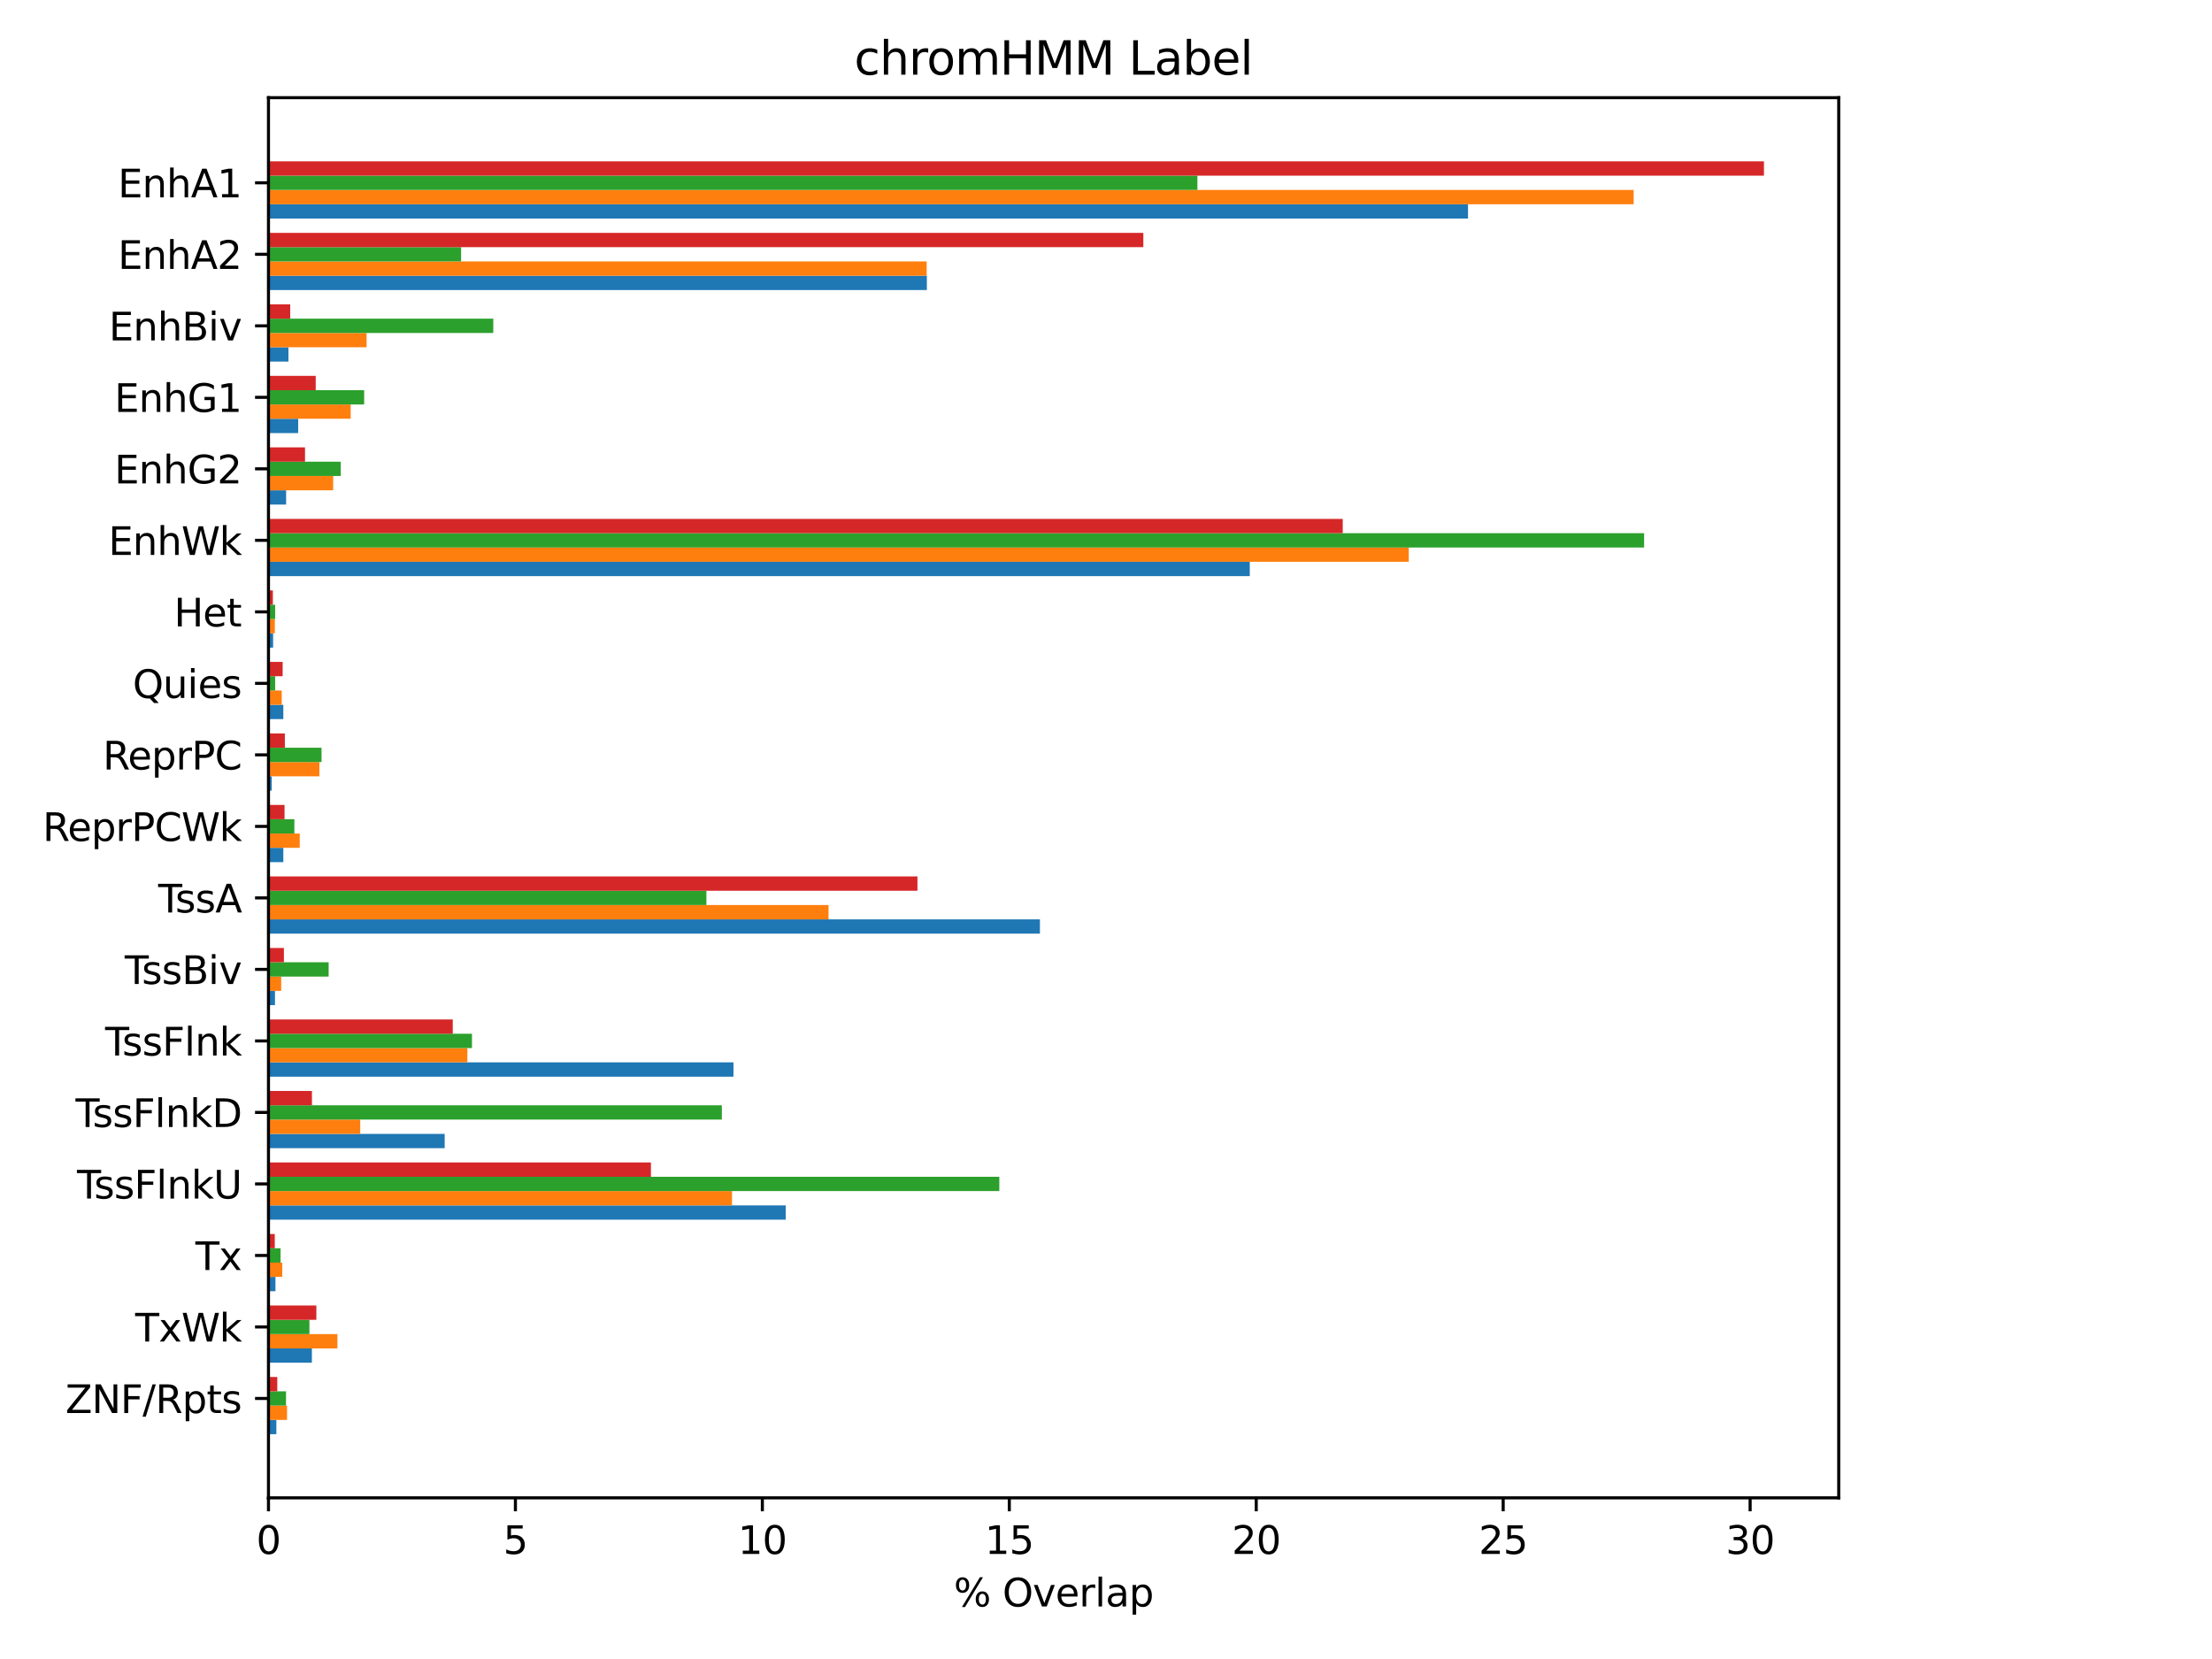 <?xml version="1.0" encoding="utf-8" standalone="no"?>
<!DOCTYPE svg PUBLIC "-//W3C//DTD SVG 1.1//EN"
  "http://www.w3.org/Graphics/SVG/1.1/DTD/svg11.dtd">
<svg height="432pt" version="1.1" viewBox="0 0 576 432" width="576pt" xmlns="http://www.w3.org/2000/svg" xmlns:xlink="http://www.w3.org/1999/xlink">
 <defs>
  <style type="text/css">*{stroke-linecap:butt;stroke-linejoin:round;}</style>
 </defs>
 <g id="figure_1">
  <g id="patch_1">
   <path d="M 0 432 
L 576 432 
L 576 0 
L 0 0 
z
" style="fill:#ffffff;"/>
  </g>
  <g id="axes_1">
   <g id="patch_2">
    <path d="M 69.91 390.04 
L 478.8 390.04 
L 478.8 25.44 
L 69.91 25.44 
z
" style="fill:#ffffff;"/>
   </g>
   <g id="patch_3">
    <path clip-path="url(#p068d2f458a)" d="M 69.91 373.467 
L 71.965 373.467 
L 71.965 369.743 
L 69.91 369.743 
z
" style="fill:#1f77b4;"/>
   </g>
   <g id="patch_4">
    <path clip-path="url(#p068d2f458a)" d="M 69.91 354.846 
L 81.215 354.846 
L 81.215 351.122 
L 69.91 351.122 
z
" style="fill:#1f77b4;"/>
   </g>
   <g id="patch_5">
    <path clip-path="url(#p068d2f458a)" d="M 69.91 336.225 
L 71.724 336.225 
L 71.724 332.501 
L 69.91 332.501 
z
" style="fill:#1f77b4;"/>
   </g>
   <g id="patch_6">
    <path clip-path="url(#p068d2f458a)" d="M 69.91 317.604 
L 204.597 317.604 
L 204.597 313.88 
L 69.91 313.88 
z
" style="fill:#1f77b4;"/>
   </g>
   <g id="patch_7">
    <path clip-path="url(#p068d2f458a)" d="M 69.91 298.983 
L 115.793 298.983 
L 115.793 295.259 
L 69.91 295.259 
z
" style="fill:#1f77b4;"/>
   </g>
   <g id="patch_8">
    <path clip-path="url(#p068d2f458a)" d="M 69.91 280.362 
L 190.996 280.362 
L 190.996 276.638 
L 69.91 276.638 
z
" style="fill:#1f77b4;"/>
   </g>
   <g id="patch_9">
    <path clip-path="url(#p068d2f458a)" d="M 69.91 261.741 
L 71.603 261.741 
L 71.603 258.017 
L 69.91 258.017 
z
" style="fill:#1f77b4;"/>
   </g>
   <g id="patch_10">
    <path clip-path="url(#p068d2f458a)" d="M 69.91 243.12 
L 270.792 243.12 
L 270.792 239.396 
L 69.91 239.396 
z
" style="fill:#1f77b4;"/>
   </g>
   <g id="patch_11">
    <path clip-path="url(#p068d2f458a)" d="M 69.91 224.499 
L 73.779 224.499 
L 73.779 220.775 
L 69.91 220.775 
z
" style="fill:#1f77b4;"/>
   </g>
   <g id="patch_12">
    <path clip-path="url(#p068d2f458a)" d="M 69.91 205.878 
L 70.756 205.878 
L 70.756 202.154 
L 69.91 202.154 
z
" style="fill:#1f77b4;"/>
   </g>
   <g id="patch_13">
    <path clip-path="url(#p068d2f458a)" d="M 69.91 187.257 
L 73.779 187.257 
L 73.779 183.533 
L 69.91 183.533 
z
" style="fill:#1f77b4;"/>
   </g>
   <g id="patch_14">
    <path clip-path="url(#p068d2f458a)" d="M 69.91 168.636 
L 71.119 168.636 
L 71.119 164.912 
L 69.91 164.912 
z
" style="fill:#1f77b4;"/>
   </g>
   <g id="patch_15">
    <path clip-path="url(#p068d2f458a)" d="M 69.91 150.015 
L 325.441 150.015 
L 325.441 146.291 
L 69.91 146.291 
z
" style="fill:#1f77b4;"/>
   </g>
   <g id="patch_16">
    <path clip-path="url(#p068d2f458a)" d="M 69.91 131.394 
L 74.504 131.394 
L 74.504 127.67 
L 69.91 127.67 
z
" style="fill:#1f77b4;"/>
   </g>
   <g id="patch_17">
    <path clip-path="url(#p068d2f458a)" d="M 69.91 112.773 
L 77.648 112.773 
L 77.648 109.048 
L 69.91 109.048 
z
" style="fill:#1f77b4;"/>
   </g>
   <g id="patch_18">
    <path clip-path="url(#p068d2f458a)" d="M 69.91 94.152 
L 75.109 94.152 
L 75.109 90.427 
L 69.91 90.427 
z
" style="fill:#1f77b4;"/>
   </g>
   <g id="patch_19">
    <path clip-path="url(#p068d2f458a)" d="M 69.91 75.531 
L 241.352 75.531 
L 241.352 71.806 
L 69.91 71.806 
z
" style="fill:#1f77b4;"/>
   </g>
   <g id="patch_20">
    <path clip-path="url(#p068d2f458a)" d="M 69.91 56.91 
L 382.266 56.91 
L 382.266 53.185 
L 69.91 53.185 
z
" style="fill:#1f77b4;"/>
   </g>
   <g id="patch_21">
    <path clip-path="url(#p068d2f458a)" d="M 69.91 369.743 
L 74.744 369.743 
L 74.744 366.019 
L 69.91 366.019 
z
" style="fill:#ff7f0e;"/>
   </g>
   <g id="patch_22">
    <path clip-path="url(#p068d2f458a)" d="M 69.91 351.122 
L 87.864 351.122 
L 87.864 347.398 
L 69.91 347.398 
z
" style="fill:#ff7f0e;"/>
   </g>
   <g id="patch_23">
    <path clip-path="url(#p068d2f458a)" d="M 69.91 332.501 
L 73.501 332.501 
L 73.501 328.777 
L 69.91 328.777 
z
" style="fill:#ff7f0e;"/>
   </g>
   <g id="patch_24">
    <path clip-path="url(#p068d2f458a)" d="M 69.91 313.88 
L 190.616 313.88 
L 190.616 310.156 
L 69.91 310.156 
z
" style="fill:#ff7f0e;"/>
   </g>
   <g id="patch_25">
    <path clip-path="url(#p068d2f458a)" d="M 69.91 295.259 
L 93.803 295.259 
L 93.803 291.535 
L 69.91 291.535 
z
" style="fill:#ff7f0e;"/>
   </g>
   <g id="patch_26">
    <path clip-path="url(#p068d2f458a)" d="M 69.91 276.638 
L 121.7 276.638 
L 121.7 272.914 
L 69.91 272.914 
z
" style="fill:#ff7f0e;"/>
   </g>
   <g id="patch_27">
    <path clip-path="url(#p068d2f458a)" d="M 69.91 258.017 
L 73.225 258.017 
L 73.225 254.293 
L 69.91 254.293 
z
" style="fill:#ff7f0e;"/>
   </g>
   <g id="patch_28">
    <path clip-path="url(#p068d2f458a)" d="M 69.91 239.396 
L 215.752 239.396 
L 215.752 235.672 
L 69.91 235.672 
z
" style="fill:#ff7f0e;"/>
   </g>
   <g id="patch_29">
    <path clip-path="url(#p068d2f458a)" d="M 69.91 220.775 
L 78.058 220.775 
L 78.058 217.051 
L 69.91 217.051 
z
" style="fill:#ff7f0e;"/>
   </g>
   <g id="patch_30">
    <path clip-path="url(#p068d2f458a)" d="M 69.91 202.154 
L 83.168 202.154 
L 83.168 198.429 
L 69.91 198.429 
z
" style="fill:#ff7f0e;"/>
   </g>
   <g id="patch_31">
    <path clip-path="url(#p068d2f458a)" d="M 69.91 183.533 
L 73.363 183.533 
L 73.363 179.808 
L 69.91 179.808 
z
" style="fill:#ff7f0e;"/>
   </g>
   <g id="patch_32">
    <path clip-path="url(#p068d2f458a)" d="M 69.91 164.912 
L 71.567 164.912 
L 71.567 161.187 
L 69.91 161.187 
z
" style="fill:#ff7f0e;"/>
   </g>
   <g id="patch_33">
    <path clip-path="url(#p068d2f458a)" d="M 69.91 146.291 
L 366.842 146.291 
L 366.842 142.566 
L 69.91 142.566 
z
" style="fill:#ff7f0e;"/>
   </g>
   <g id="patch_34">
    <path clip-path="url(#p068d2f458a)" d="M 69.91 127.67 
L 86.759 127.67 
L 86.759 123.945 
L 69.91 123.945 
z
" style="fill:#ff7f0e;"/>
   </g>
   <g id="patch_35">
    <path clip-path="url(#p068d2f458a)" d="M 69.91 109.048 
L 91.317 109.048 
L 91.317 105.324 
L 69.91 105.324 
z
" style="fill:#ff7f0e;"/>
   </g>
   <g id="patch_36">
    <path clip-path="url(#p068d2f458a)" d="M 69.91 90.427 
L 95.46 90.427 
L 95.46 86.703 
L 69.91 86.703 
z
" style="fill:#ff7f0e;"/>
   </g>
   <g id="patch_37">
    <path clip-path="url(#p068d2f458a)" d="M 69.91 71.806 
L 241.302 71.806 
L 241.302 68.082 
L 69.91 68.082 
z
" style="fill:#ff7f0e;"/>
   </g>
   <g id="patch_38">
    <path clip-path="url(#p068d2f458a)" d="M 69.91 53.185 
L 425.399 53.185 
L 425.399 49.461 
L 69.91 49.461 
z
" style="fill:#ff7f0e;"/>
   </g>
   <g id="patch_39">
    <path clip-path="url(#p068d2f458a)" d="M 69.91 366.019 
L 74.48 366.019 
L 74.48 362.295 
L 69.91 362.295 
z
" style="fill:#2ca02c;"/>
   </g>
   <g id="patch_40">
    <path clip-path="url(#p068d2f458a)" d="M 69.91 347.398 
L 80.574 347.398 
L 80.574 343.674 
L 69.91 343.674 
z
" style="fill:#2ca02c;"/>
   </g>
   <g id="patch_41">
    <path clip-path="url(#p068d2f458a)" d="M 69.91 328.777 
L 73.066 328.777 
L 73.066 325.053 
L 69.91 325.053 
z
" style="fill:#2ca02c;"/>
   </g>
   <g id="patch_42">
    <path clip-path="url(#p068d2f458a)" d="M 69.91 310.156 
L 260.224 310.156 
L 260.224 306.432 
L 69.91 306.432 
z
" style="fill:#2ca02c;"/>
   </g>
   <g id="patch_43">
    <path clip-path="url(#p068d2f458a)" d="M 69.91 291.535 
L 187.972 291.535 
L 187.972 287.81 
L 69.91 287.81 
z
" style="fill:#2ca02c;"/>
   </g>
   <g id="patch_44">
    <path clip-path="url(#p068d2f458a)" d="M 69.91 272.914 
L 122.902 272.914 
L 122.902 269.189 
L 69.91 269.189 
z
" style="fill:#2ca02c;"/>
   </g>
   <g id="patch_45">
    <path clip-path="url(#p068d2f458a)" d="M 69.91 254.293 
L 85.579 254.293 
L 85.579 250.568 
L 69.91 250.568 
z
" style="fill:#2ca02c;"/>
   </g>
   <g id="patch_46">
    <path clip-path="url(#p068d2f458a)" d="M 69.91 235.672 
L 183.946 235.672 
L 183.946 231.947 
L 69.91 231.947 
z
" style="fill:#2ca02c;"/>
   </g>
   <g id="patch_47">
    <path clip-path="url(#p068d2f458a)" d="M 69.91 217.051 
L 76.656 217.051 
L 76.656 213.326 
L 69.91 213.326 
z
" style="fill:#2ca02c;"/>
   </g>
   <g id="patch_48">
    <path clip-path="url(#p068d2f458a)" d="M 69.91 198.429 
L 83.729 198.429 
L 83.729 194.705 
L 69.91 194.705 
z
" style="fill:#2ca02c;"/>
   </g>
   <g id="patch_49">
    <path clip-path="url(#p068d2f458a)" d="M 69.91 179.808 
L 71.651 179.808 
L 71.651 176.084 
L 69.91 176.084 
z
" style="fill:#2ca02c;"/>
   </g>
   <g id="patch_50">
    <path clip-path="url(#p068d2f458a)" d="M 69.91 161.187 
L 71.651 161.187 
L 71.651 157.463 
L 69.91 157.463 
z
" style="fill:#2ca02c;"/>
   </g>
   <g id="patch_51">
    <path clip-path="url(#p068d2f458a)" d="M 69.91 142.566 
L 428.122 142.566 
L 428.122 138.842 
L 69.91 138.842 
z
" style="fill:#2ca02c;"/>
   </g>
   <g id="patch_52">
    <path clip-path="url(#p068d2f458a)" d="M 69.91 123.945 
L 88.735 123.945 
L 88.735 120.221 
L 69.91 120.221 
z
" style="fill:#2ca02c;"/>
   </g>
   <g id="patch_53">
    <path clip-path="url(#p068d2f458a)" d="M 69.91 105.324 
L 94.828 105.324 
L 94.828 101.6 
L 69.91 101.6 
z
" style="fill:#2ca02c;"/>
   </g>
   <g id="patch_54">
    <path clip-path="url(#p068d2f458a)" d="M 69.91 86.703 
L 128.451 86.703 
L 128.451 82.979 
L 69.91 82.979 
z
" style="fill:#2ca02c;"/>
   </g>
   <g id="patch_55">
    <path clip-path="url(#p068d2f458a)" d="M 69.91 68.082 
L 120.073 68.082 
L 120.073 64.358 
L 69.91 64.358 
z
" style="fill:#2ca02c;"/>
   </g>
   <g id="patch_56">
    <path clip-path="url(#p068d2f458a)" d="M 69.91 49.461 
L 311.801 49.461 
L 311.801 45.737 
L 69.91 45.737 
z
" style="fill:#2ca02c;"/>
   </g>
   <g id="patch_57">
    <path clip-path="url(#p068d2f458a)" d="M 69.91 362.295 
L 72.207 362.295 
L 72.207 358.57 
L 69.91 358.57 
z
" style="fill:#d62728;"/>
   </g>
   <g id="patch_58">
    <path clip-path="url(#p068d2f458a)" d="M 69.91 343.674 
L 82.379 343.674 
L 82.379 339.949 
L 69.91 339.949 
z
" style="fill:#d62728;"/>
   </g>
   <g id="patch_59">
    <path clip-path="url(#p068d2f458a)" d="M 69.91 325.053 
L 71.551 325.053 
L 71.551 321.328 
L 69.91 321.328 
z
" style="fill:#d62728;"/>
   </g>
   <g id="patch_60">
    <path clip-path="url(#p068d2f458a)" d="M 69.91 306.432 
L 169.5 306.432 
L 169.5 302.707 
L 69.91 302.707 
z
" style="fill:#d62728;"/>
   </g>
   <g id="patch_61">
    <path clip-path="url(#p068d2f458a)" d="M 69.91 287.81 
L 81.231 287.81 
L 81.231 284.086 
L 69.91 284.086 
z
" style="fill:#d62728;"/>
   </g>
   <g id="patch_62">
    <path clip-path="url(#p068d2f458a)" d="M 69.91 269.189 
L 117.9 269.189 
L 117.9 265.465 
L 69.91 265.465 
z
" style="fill:#d62728;"/>
   </g>
   <g id="patch_63">
    <path clip-path="url(#p068d2f458a)" d="M 69.91 250.568 
L 73.93 250.568 
L 73.93 246.844 
L 69.91 246.844 
z
" style="fill:#d62728;"/>
   </g>
   <g id="patch_64">
    <path clip-path="url(#p068d2f458a)" d="M 69.91 231.947 
L 238.902 231.947 
L 238.902 228.223 
L 69.91 228.223 
z
" style="fill:#d62728;"/>
   </g>
   <g id="patch_65">
    <path clip-path="url(#p068d2f458a)" d="M 69.91 213.326 
L 74.094 213.326 
L 74.094 209.602 
L 69.91 209.602 
z
" style="fill:#d62728;"/>
   </g>
   <g id="patch_66">
    <path clip-path="url(#p068d2f458a)" d="M 69.91 194.705 
L 74.176 194.705 
L 74.176 190.981 
L 69.91 190.981 
z
" style="fill:#d62728;"/>
   </g>
   <g id="patch_67">
    <path clip-path="url(#p068d2f458a)" d="M 69.91 176.084 
L 73.602 176.084 
L 73.602 172.36 
L 69.91 172.36 
z
" style="fill:#d62728;"/>
   </g>
   <g id="patch_68">
    <path clip-path="url(#p068d2f458a)" d="M 69.91 157.463 
L 71.058 157.463 
L 71.058 153.739 
L 69.91 153.739 
z
" style="fill:#d62728;"/>
   </g>
   <g id="patch_69">
    <path clip-path="url(#p068d2f458a)" d="M 69.91 138.842 
L 349.649 138.842 
L 349.649 135.118 
L 69.91 135.118 
z
" style="fill:#d62728;"/>
   </g>
   <g id="patch_70">
    <path clip-path="url(#p068d2f458a)" d="M 69.91 120.221 
L 79.426 120.221 
L 79.426 116.497 
L 69.91 116.497 
z
" style="fill:#d62728;"/>
   </g>
   <g id="patch_71">
    <path clip-path="url(#p068d2f458a)" d="M 69.91 101.6 
L 82.215 101.6 
L 82.215 97.876 
L 69.91 97.876 
z
" style="fill:#d62728;"/>
   </g>
   <g id="patch_72">
    <path clip-path="url(#p068d2f458a)" d="M 69.91 82.979 
L 75.57 82.979 
L 75.57 79.255 
L 69.91 79.255 
z
" style="fill:#d62728;"/>
   </g>
   <g id="patch_73">
    <path clip-path="url(#p068d2f458a)" d="M 69.91 64.358 
L 297.721 64.358 
L 297.721 60.634 
L 69.91 60.634 
z
" style="fill:#d62728;"/>
   </g>
   <g id="patch_74">
    <path clip-path="url(#p068d2f458a)" d="M 69.91 45.737 
L 459.329 45.737 
L 459.329 42.013 
L 69.91 42.013 
z
" style="fill:#d62728;"/>
   </g>
   <g id="matplotlib.axis_1">
    <g id="xtick_1">
     <g id="line2d_1">
      <defs>
       <path d="M 0 0 
L 0 3.5 
" id="mb88ff0df2d" style="stroke:#000000;stroke-width:0.8;"/>
      </defs>
      <g>
       <use style="stroke:#000000;stroke-width:0.8;" x="69.91" xlink:href="#mb88ff0df2d" y="390.04"/>
      </g>
     </g>
     <g id="text_1">
      <!-- 0 -->
      <g transform="translate(66.729 404.638)scale(0.1 -0.1)">
       <defs>
        <path d="M 2034 4250 
Q 1547 4250 1301 3770 
Q 1056 3291 1056 2328 
Q 1056 1369 1301 889 
Q 1547 409 2034 409 
Q 2525 409 2770 889 
Q 3016 1369 3016 2328 
Q 3016 3291 2770 3770 
Q 2525 4250 2034 4250 
z
M 2034 4750 
Q 2819 4750 3233 4129 
Q 3647 3509 3647 2328 
Q 3647 1150 3233 529 
Q 2819 -91 2034 -91 
Q 1250 -91 836 529 
Q 422 1150 422 2328 
Q 422 3509 836 4129 
Q 1250 4750 2034 4750 
z
" id="DejaVuSans-30" transform="scale(0.016)"/>
       </defs>
       <use xlink:href="#DejaVuSans-30"/>
      </g>
     </g>
    </g>
    <g id="xtick_2">
     <g id="line2d_2">
      <g>
       <use style="stroke:#000000;stroke-width:0.8;" x="134.213" xlink:href="#mb88ff0df2d" y="390.04"/>
      </g>
     </g>
     <g id="text_2">
      <!-- 5 -->
      <g transform="translate(131.032 404.638)scale(0.1 -0.1)">
       <defs>
        <path d="M 691 4666 
L 3169 4666 
L 3169 4134 
L 1269 4134 
L 1269 2991 
Q 1406 3038 1543 3061 
Q 1681 3084 1819 3084 
Q 2600 3084 3056 2656 
Q 3513 2228 3513 1497 
Q 3513 744 3044 326 
Q 2575 -91 1722 -91 
Q 1428 -91 1123 -41 
Q 819 9 494 109 
L 494 744 
Q 775 591 1075 516 
Q 1375 441 1709 441 
Q 2250 441 2565 725 
Q 2881 1009 2881 1497 
Q 2881 1984 2565 2268 
Q 2250 2553 1709 2553 
Q 1456 2553 1204 2497 
Q 953 2441 691 2322 
L 691 4666 
z
" id="DejaVuSans-35" transform="scale(0.016)"/>
       </defs>
       <use xlink:href="#DejaVuSans-35"/>
      </g>
     </g>
    </g>
    <g id="xtick_3">
     <g id="line2d_3">
      <g>
       <use style="stroke:#000000;stroke-width:0.8;" x="198.516" xlink:href="#mb88ff0df2d" y="390.04"/>
      </g>
     </g>
     <g id="text_3">
      <!-- 10 -->
      <g transform="translate(192.153 404.638)scale(0.1 -0.1)">
       <defs>
        <path d="M 794 531 
L 1825 531 
L 1825 4091 
L 703 3866 
L 703 4441 
L 1819 4666 
L 2450 4666 
L 2450 531 
L 3481 531 
L 3481 0 
L 794 0 
L 794 531 
z
" id="DejaVuSans-31" transform="scale(0.016)"/>
       </defs>
       <use xlink:href="#DejaVuSans-31"/>
       <use x="63.623" xlink:href="#DejaVuSans-30"/>
      </g>
     </g>
    </g>
    <g id="xtick_4">
     <g id="line2d_4">
      <g>
       <use style="stroke:#000000;stroke-width:0.8;" x="262.819" xlink:href="#mb88ff0df2d" y="390.04"/>
      </g>
     </g>
     <g id="text_4">
      <!-- 15 -->
      <g transform="translate(256.456 404.638)scale(0.1 -0.1)">
       <use xlink:href="#DejaVuSans-31"/>
       <use x="63.623" xlink:href="#DejaVuSans-35"/>
      </g>
     </g>
    </g>
    <g id="xtick_5">
     <g id="line2d_5">
      <g>
       <use style="stroke:#000000;stroke-width:0.8;" x="327.122" xlink:href="#mb88ff0df2d" y="390.04"/>
      </g>
     </g>
     <g id="text_5">
      <!-- 20 -->
      <g transform="translate(320.759 404.638)scale(0.1 -0.1)">
       <defs>
        <path d="M 1228 531 
L 3431 531 
L 3431 0 
L 469 0 
L 469 531 
Q 828 903 1448 1529 
Q 2069 2156 2228 2338 
Q 2531 2678 2651 2914 
Q 2772 3150 2772 3378 
Q 2772 3750 2511 3984 
Q 2250 4219 1831 4219 
Q 1534 4219 1204 4116 
Q 875 4013 500 3803 
L 500 4441 
Q 881 4594 1212 4672 
Q 1544 4750 1819 4750 
Q 2544 4750 2975 4387 
Q 3406 4025 3406 3419 
Q 3406 3131 3298 2873 
Q 3191 2616 2906 2266 
Q 2828 2175 2409 1742 
Q 1991 1309 1228 531 
z
" id="DejaVuSans-32" transform="scale(0.016)"/>
       </defs>
       <use xlink:href="#DejaVuSans-32"/>
       <use x="63.623" xlink:href="#DejaVuSans-30"/>
      </g>
     </g>
    </g>
    <g id="xtick_6">
     <g id="line2d_6">
      <g>
       <use style="stroke:#000000;stroke-width:0.8;" x="391.425" xlink:href="#mb88ff0df2d" y="390.04"/>
      </g>
     </g>
     <g id="text_6">
      <!-- 25 -->
      <g transform="translate(385.062 404.638)scale(0.1 -0.1)">
       <use xlink:href="#DejaVuSans-32"/>
       <use x="63.623" xlink:href="#DejaVuSans-35"/>
      </g>
     </g>
    </g>
    <g id="xtick_7">
     <g id="line2d_7">
      <g>
       <use style="stroke:#000000;stroke-width:0.8;" x="455.728" xlink:href="#mb88ff0df2d" y="390.04"/>
      </g>
     </g>
     <g id="text_7">
      <!-- 30 -->
      <g transform="translate(449.365 404.638)scale(0.1 -0.1)">
       <defs>
        <path d="M 2597 2516 
Q 3050 2419 3304 2112 
Q 3559 1806 3559 1356 
Q 3559 666 3084 287 
Q 2609 -91 1734 -91 
Q 1441 -91 1130 -33 
Q 819 25 488 141 
L 488 750 
Q 750 597 1062 519 
Q 1375 441 1716 441 
Q 2309 441 2620 675 
Q 2931 909 2931 1356 
Q 2931 1769 2642 2001 
Q 2353 2234 1838 2234 
L 1294 2234 
L 1294 2753 
L 1863 2753 
Q 2328 2753 2575 2939 
Q 2822 3125 2822 3475 
Q 2822 3834 2567 4026 
Q 2313 4219 1838 4219 
Q 1578 4219 1281 4162 
Q 984 4106 628 3988 
L 628 4550 
Q 988 4650 1302 4700 
Q 1616 4750 1894 4750 
Q 2613 4750 3031 4423 
Q 3450 4097 3450 3541 
Q 3450 3153 3228 2886 
Q 3006 2619 2597 2516 
z
" id="DejaVuSans-33" transform="scale(0.016)"/>
       </defs>
       <use xlink:href="#DejaVuSans-33"/>
       <use x="63.623" xlink:href="#DejaVuSans-30"/>
      </g>
     </g>
    </g>
    <g id="text_8">
     <!-- % Overlap -->
     <g transform="translate(248.36 418.317)scale(0.1 -0.1)">
      <defs>
       <path d="M 4653 2053 
Q 4381 2053 4226 1822 
Q 4072 1591 4072 1178 
Q 4072 772 4226 539 
Q 4381 306 4653 306 
Q 4919 306 5073 539 
Q 5228 772 5228 1178 
Q 5228 1588 5073 1820 
Q 4919 2053 4653 2053 
z
M 4653 2450 
Q 5147 2450 5437 2106 
Q 5728 1763 5728 1178 
Q 5728 594 5436 251 
Q 5144 -91 4653 -91 
Q 4153 -91 3862 251 
Q 3572 594 3572 1178 
Q 3572 1766 3864 2108 
Q 4156 2450 4653 2450 
z
M 1428 4353 
Q 1159 4353 1004 4120 
Q 850 3888 850 3481 
Q 850 3069 1003 2837 
Q 1156 2606 1428 2606 
Q 1700 2606 1854 2837 
Q 2009 3069 2009 3481 
Q 2009 3884 1853 4118 
Q 1697 4353 1428 4353 
z
M 4250 4750 
L 4750 4750 
L 1831 -91 
L 1331 -91 
L 4250 4750 
z
M 1428 4750 
Q 1922 4750 2215 4408 
Q 2509 4066 2509 3481 
Q 2509 2891 2217 2550 
Q 1925 2209 1428 2209 
Q 931 2209 642 2551 
Q 353 2894 353 3481 
Q 353 4063 643 4406 
Q 934 4750 1428 4750 
z
" id="DejaVuSans-25" transform="scale(0.016)"/>
       <path id="DejaVuSans-20" transform="scale(0.016)"/>
       <path d="M 2522 4238 
Q 1834 4238 1429 3725 
Q 1025 3213 1025 2328 
Q 1025 1447 1429 934 
Q 1834 422 2522 422 
Q 3209 422 3611 934 
Q 4013 1447 4013 2328 
Q 4013 3213 3611 3725 
Q 3209 4238 2522 4238 
z
M 2522 4750 
Q 3503 4750 4090 4092 
Q 4678 3434 4678 2328 
Q 4678 1225 4090 567 
Q 3503 -91 2522 -91 
Q 1538 -91 948 565 
Q 359 1222 359 2328 
Q 359 3434 948 4092 
Q 1538 4750 2522 4750 
z
" id="DejaVuSans-4f" transform="scale(0.016)"/>
       <path d="M 191 3500 
L 800 3500 
L 1894 563 
L 2988 3500 
L 3597 3500 
L 2284 0 
L 1503 0 
L 191 3500 
z
" id="DejaVuSans-76" transform="scale(0.016)"/>
       <path d="M 3597 1894 
L 3597 1613 
L 953 1613 
Q 991 1019 1311 708 
Q 1631 397 2203 397 
Q 2534 397 2845 478 
Q 3156 559 3463 722 
L 3463 178 
Q 3153 47 2828 -22 
Q 2503 -91 2169 -91 
Q 1331 -91 842 396 
Q 353 884 353 1716 
Q 353 2575 817 3079 
Q 1281 3584 2069 3584 
Q 2775 3584 3186 3129 
Q 3597 2675 3597 1894 
z
M 3022 2063 
Q 3016 2534 2758 2815 
Q 2500 3097 2075 3097 
Q 1594 3097 1305 2825 
Q 1016 2553 972 2059 
L 3022 2063 
z
" id="DejaVuSans-65" transform="scale(0.016)"/>
       <path d="M 2631 2963 
Q 2534 3019 2420 3045 
Q 2306 3072 2169 3072 
Q 1681 3072 1420 2755 
Q 1159 2438 1159 1844 
L 1159 0 
L 581 0 
L 581 3500 
L 1159 3500 
L 1159 2956 
Q 1341 3275 1631 3429 
Q 1922 3584 2338 3584 
Q 2397 3584 2469 3576 
Q 2541 3569 2628 3553 
L 2631 2963 
z
" id="DejaVuSans-72" transform="scale(0.016)"/>
       <path d="M 603 4863 
L 1178 4863 
L 1178 0 
L 603 0 
L 603 4863 
z
" id="DejaVuSans-6c" transform="scale(0.016)"/>
       <path d="M 2194 1759 
Q 1497 1759 1228 1600 
Q 959 1441 959 1056 
Q 959 750 1161 570 
Q 1363 391 1709 391 
Q 2188 391 2477 730 
Q 2766 1069 2766 1631 
L 2766 1759 
L 2194 1759 
z
M 3341 1997 
L 3341 0 
L 2766 0 
L 2766 531 
Q 2569 213 2275 61 
Q 1981 -91 1556 -91 
Q 1019 -91 701 211 
Q 384 513 384 1019 
Q 384 1609 779 1909 
Q 1175 2209 1959 2209 
L 2766 2209 
L 2766 2266 
Q 2766 2663 2505 2880 
Q 2244 3097 1772 3097 
Q 1472 3097 1187 3025 
Q 903 2953 641 2809 
L 641 3341 
Q 956 3463 1253 3523 
Q 1550 3584 1831 3584 
Q 2591 3584 2966 3190 
Q 3341 2797 3341 1997 
z
" id="DejaVuSans-61" transform="scale(0.016)"/>
       <path d="M 1159 525 
L 1159 -1331 
L 581 -1331 
L 581 3500 
L 1159 3500 
L 1159 2969 
Q 1341 3281 1617 3432 
Q 1894 3584 2278 3584 
Q 2916 3584 3314 3078 
Q 3713 2572 3713 1747 
Q 3713 922 3314 415 
Q 2916 -91 2278 -91 
Q 1894 -91 1617 61 
Q 1341 213 1159 525 
z
M 3116 1747 
Q 3116 2381 2855 2742 
Q 2594 3103 2138 3103 
Q 1681 3103 1420 2742 
Q 1159 2381 1159 1747 
Q 1159 1113 1420 752 
Q 1681 391 2138 391 
Q 2594 391 2855 752 
Q 3116 1113 3116 1747 
z
" id="DejaVuSans-70" transform="scale(0.016)"/>
      </defs>
      <use xlink:href="#DejaVuSans-25"/>
      <use x="95.02" xlink:href="#DejaVuSans-20"/>
      <use x="126.807" xlink:href="#DejaVuSans-4f"/>
      <use x="205.518" xlink:href="#DejaVuSans-76"/>
      <use x="264.697" xlink:href="#DejaVuSans-65"/>
      <use x="326.221" xlink:href="#DejaVuSans-72"/>
      <use x="367.334" xlink:href="#DejaVuSans-6c"/>
      <use x="395.117" xlink:href="#DejaVuSans-61"/>
      <use x="456.396" xlink:href="#DejaVuSans-70"/>
     </g>
    </g>
   </g>
   <g id="matplotlib.axis_2">
    <g id="ytick_1">
     <g id="line2d_8">
      <defs>
       <path d="M 0 0 
L -3.5 0 
" id="m6e6890c80e" style="stroke:#000000;stroke-width:0.8;"/>
      </defs>
      <g>
       <use style="stroke:#000000;stroke-width:0.8;" x="69.91" xlink:href="#m6e6890c80e" y="364.157"/>
      </g>
     </g>
     <g id="text_9">
      <!-- ZNF/Rpts -->
      <g transform="translate(17.032 367.956)scale(0.1 -0.1)">
       <defs>
        <path d="M 359 4666 
L 4025 4666 
L 4025 4184 
L 1075 531 
L 4097 531 
L 4097 0 
L 288 0 
L 288 481 
L 3238 4134 
L 359 4134 
L 359 4666 
z
" id="DejaVuSans-5a" transform="scale(0.016)"/>
        <path d="M 628 4666 
L 1478 4666 
L 3547 763 
L 3547 4666 
L 4159 4666 
L 4159 0 
L 3309 0 
L 1241 3903 
L 1241 0 
L 628 0 
L 628 4666 
z
" id="DejaVuSans-4e" transform="scale(0.016)"/>
        <path d="M 628 4666 
L 3309 4666 
L 3309 4134 
L 1259 4134 
L 1259 2759 
L 3109 2759 
L 3109 2228 
L 1259 2228 
L 1259 0 
L 628 0 
L 628 4666 
z
" id="DejaVuSans-46" transform="scale(0.016)"/>
        <path d="M 1625 4666 
L 2156 4666 
L 531 -594 
L 0 -594 
L 1625 4666 
z
" id="DejaVuSans-2f" transform="scale(0.016)"/>
        <path d="M 2841 2188 
Q 3044 2119 3236 1894 
Q 3428 1669 3622 1275 
L 4263 0 
L 3584 0 
L 2988 1197 
Q 2756 1666 2539 1819 
Q 2322 1972 1947 1972 
L 1259 1972 
L 1259 0 
L 628 0 
L 628 4666 
L 2053 4666 
Q 2853 4666 3247 4331 
Q 3641 3997 3641 3322 
Q 3641 2881 3436 2590 
Q 3231 2300 2841 2188 
z
M 1259 4147 
L 1259 2491 
L 2053 2491 
Q 2509 2491 2742 2702 
Q 2975 2913 2975 3322 
Q 2975 3731 2742 3939 
Q 2509 4147 2053 4147 
L 1259 4147 
z
" id="DejaVuSans-52" transform="scale(0.016)"/>
        <path d="M 1172 4494 
L 1172 3500 
L 2356 3500 
L 2356 3053 
L 1172 3053 
L 1172 1153 
Q 1172 725 1289 603 
Q 1406 481 1766 481 
L 2356 481 
L 2356 0 
L 1766 0 
Q 1100 0 847 248 
Q 594 497 594 1153 
L 594 3053 
L 172 3053 
L 172 3500 
L 594 3500 
L 594 4494 
L 1172 4494 
z
" id="DejaVuSans-74" transform="scale(0.016)"/>
        <path d="M 2834 3397 
L 2834 2853 
Q 2591 2978 2328 3040 
Q 2066 3103 1784 3103 
Q 1356 3103 1142 2972 
Q 928 2841 928 2578 
Q 928 2378 1081 2264 
Q 1234 2150 1697 2047 
L 1894 2003 
Q 2506 1872 2764 1633 
Q 3022 1394 3022 966 
Q 3022 478 2636 193 
Q 2250 -91 1575 -91 
Q 1294 -91 989 -36 
Q 684 19 347 128 
L 347 722 
Q 666 556 975 473 
Q 1284 391 1588 391 
Q 1994 391 2212 530 
Q 2431 669 2431 922 
Q 2431 1156 2273 1281 
Q 2116 1406 1581 1522 
L 1381 1569 
Q 847 1681 609 1914 
Q 372 2147 372 2553 
Q 372 3047 722 3315 
Q 1072 3584 1716 3584 
Q 2034 3584 2315 3537 
Q 2597 3491 2834 3397 
z
" id="DejaVuSans-73" transform="scale(0.016)"/>
       </defs>
       <use xlink:href="#DejaVuSans-5a"/>
       <use x="68.506" xlink:href="#DejaVuSans-4e"/>
       <use x="143.311" xlink:href="#DejaVuSans-46"/>
       <use x="200.83" xlink:href="#DejaVuSans-2f"/>
       <use x="234.521" xlink:href="#DejaVuSans-52"/>
       <use x="304.004" xlink:href="#DejaVuSans-70"/>
       <use x="367.48" xlink:href="#DejaVuSans-74"/>
       <use x="406.689" xlink:href="#DejaVuSans-73"/>
      </g>
     </g>
    </g>
    <g id="ytick_2">
     <g id="line2d_9">
      <g>
       <use style="stroke:#000000;stroke-width:0.8;" x="69.91" xlink:href="#m6e6890c80e" y="345.536"/>
      </g>
     </g>
     <g id="text_10">
      <!-- TxWk -->
      <g transform="translate(35.205 349.335)scale(0.1 -0.1)">
       <defs>
        <path d="M -19 4666 
L 3928 4666 
L 3928 4134 
L 2272 4134 
L 2272 0 
L 1638 0 
L 1638 4134 
L -19 4134 
L -19 4666 
z
" id="DejaVuSans-54" transform="scale(0.016)"/>
        <path d="M 3513 3500 
L 2247 1797 
L 3578 0 
L 2900 0 
L 1881 1375 
L 863 0 
L 184 0 
L 1544 1831 
L 300 3500 
L 978 3500 
L 1906 2253 
L 2834 3500 
L 3513 3500 
z
" id="DejaVuSans-78" transform="scale(0.016)"/>
        <path d="M 213 4666 
L 850 4666 
L 1831 722 
L 2809 4666 
L 3519 4666 
L 4500 722 
L 5478 4666 
L 6119 4666 
L 4947 0 
L 4153 0 
L 3169 4050 
L 2175 0 
L 1381 0 
L 213 4666 
z
" id="DejaVuSans-57" transform="scale(0.016)"/>
        <path d="M 581 4863 
L 1159 4863 
L 1159 1991 
L 2875 3500 
L 3609 3500 
L 1753 1863 
L 3688 0 
L 2938 0 
L 1159 1709 
L 1159 0 
L 581 0 
L 581 4863 
z
" id="DejaVuSans-6b" transform="scale(0.016)"/>
       </defs>
       <use xlink:href="#DejaVuSans-54"/>
       <use x="61.084" xlink:href="#DejaVuSans-78"/>
       <use x="120.264" xlink:href="#DejaVuSans-57"/>
       <use x="219.141" xlink:href="#DejaVuSans-6b"/>
      </g>
     </g>
    </g>
    <g id="ytick_3">
     <g id="line2d_10">
      <g>
       <use style="stroke:#000000;stroke-width:0.8;" x="69.91" xlink:href="#m6e6890c80e" y="326.915"/>
      </g>
     </g>
     <g id="text_11">
      <!-- Tx -->
      <g transform="translate(50.883 330.714)scale(0.1 -0.1)">
       <use xlink:href="#DejaVuSans-54"/>
       <use x="61.084" xlink:href="#DejaVuSans-78"/>
      </g>
     </g>
    </g>
    <g id="ytick_4">
     <g id="line2d_11">
      <g>
       <use style="stroke:#000000;stroke-width:0.8;" x="69.91" xlink:href="#m6e6890c80e" y="308.294"/>
      </g>
     </g>
     <g id="text_12">
      <!-- TssFlnkU -->
      <g transform="translate(20.057 312.093)scale(0.1 -0.1)">
       <defs>
        <path d="M 3513 2113 
L 3513 0 
L 2938 0 
L 2938 2094 
Q 2938 2591 2744 2837 
Q 2550 3084 2163 3084 
Q 1697 3084 1428 2787 
Q 1159 2491 1159 1978 
L 1159 0 
L 581 0 
L 581 3500 
L 1159 3500 
L 1159 2956 
Q 1366 3272 1645 3428 
Q 1925 3584 2291 3584 
Q 2894 3584 3203 3211 
Q 3513 2838 3513 2113 
z
" id="DejaVuSans-6e" transform="scale(0.016)"/>
        <path d="M 556 4666 
L 1191 4666 
L 1191 1831 
Q 1191 1081 1462 751 
Q 1734 422 2344 422 
Q 2950 422 3222 751 
Q 3494 1081 3494 1831 
L 3494 4666 
L 4128 4666 
L 4128 1753 
Q 4128 841 3676 375 
Q 3225 -91 2344 -91 
Q 1459 -91 1007 375 
Q 556 841 556 1753 
L 556 4666 
z
" id="DejaVuSans-55" transform="scale(0.016)"/>
       </defs>
       <use xlink:href="#DejaVuSans-54"/>
       <use x="44.584" xlink:href="#DejaVuSans-73"/>
       <use x="96.684" xlink:href="#DejaVuSans-73"/>
       <use x="148.783" xlink:href="#DejaVuSans-46"/>
       <use x="206.303" xlink:href="#DejaVuSans-6c"/>
       <use x="234.086" xlink:href="#DejaVuSans-6e"/>
       <use x="297.465" xlink:href="#DejaVuSans-6b"/>
       <use x="355.375" xlink:href="#DejaVuSans-55"/>
      </g>
     </g>
    </g>
    <g id="ytick_5">
     <g id="line2d_12">
      <g>
       <use style="stroke:#000000;stroke-width:0.8;" x="69.91" xlink:href="#m6e6890c80e" y="289.673"/>
      </g>
     </g>
     <g id="text_13">
      <!-- TssFlnkD -->
      <g transform="translate(19.676 293.472)scale(0.1 -0.1)">
       <defs>
        <path d="M 1259 4147 
L 1259 519 
L 2022 519 
Q 2988 519 3436 956 
Q 3884 1394 3884 2338 
Q 3884 3275 3436 3711 
Q 2988 4147 2022 4147 
L 1259 4147 
z
M 628 4666 
L 1925 4666 
Q 3281 4666 3915 4102 
Q 4550 3538 4550 2338 
Q 4550 1131 3912 565 
Q 3275 0 1925 0 
L 628 0 
L 628 4666 
z
" id="DejaVuSans-44" transform="scale(0.016)"/>
       </defs>
       <use xlink:href="#DejaVuSans-54"/>
       <use x="44.584" xlink:href="#DejaVuSans-73"/>
       <use x="96.684" xlink:href="#DejaVuSans-73"/>
       <use x="148.783" xlink:href="#DejaVuSans-46"/>
       <use x="206.303" xlink:href="#DejaVuSans-6c"/>
       <use x="234.086" xlink:href="#DejaVuSans-6e"/>
       <use x="297.465" xlink:href="#DejaVuSans-6b"/>
       <use x="355.375" xlink:href="#DejaVuSans-44"/>
      </g>
     </g>
    </g>
    <g id="ytick_6">
     <g id="line2d_13">
      <g>
       <use style="stroke:#000000;stroke-width:0.8;" x="69.91" xlink:href="#m6e6890c80e" y="271.052"/>
      </g>
     </g>
     <g id="text_14">
      <!-- TssFlnk -->
      <g transform="translate(27.376 274.851)scale(0.1 -0.1)">
       <use xlink:href="#DejaVuSans-54"/>
       <use x="44.584" xlink:href="#DejaVuSans-73"/>
       <use x="96.684" xlink:href="#DejaVuSans-73"/>
       <use x="148.783" xlink:href="#DejaVuSans-46"/>
       <use x="206.303" xlink:href="#DejaVuSans-6c"/>
       <use x="234.086" xlink:href="#DejaVuSans-6e"/>
       <use x="297.465" xlink:href="#DejaVuSans-6b"/>
      </g>
     </g>
    </g>
    <g id="ytick_7">
     <g id="line2d_14">
      <g>
       <use style="stroke:#000000;stroke-width:0.8;" x="69.91" xlink:href="#m6e6890c80e" y="252.431"/>
      </g>
     </g>
     <g id="text_15">
      <!-- TssBiv -->
      <g transform="translate(32.476 256.23)scale(0.1 -0.1)">
       <defs>
        <path d="M 1259 2228 
L 1259 519 
L 2272 519 
Q 2781 519 3026 730 
Q 3272 941 3272 1375 
Q 3272 1813 3026 2020 
Q 2781 2228 2272 2228 
L 1259 2228 
z
M 1259 4147 
L 1259 2741 
L 2194 2741 
Q 2656 2741 2882 2914 
Q 3109 3088 3109 3444 
Q 3109 3797 2882 3972 
Q 2656 4147 2194 4147 
L 1259 4147 
z
M 628 4666 
L 2241 4666 
Q 2963 4666 3353 4366 
Q 3744 4066 3744 3513 
Q 3744 3084 3544 2831 
Q 3344 2578 2956 2516 
Q 3422 2416 3680 2098 
Q 3938 1781 3938 1306 
Q 3938 681 3513 340 
Q 3088 0 2303 0 
L 628 0 
L 628 4666 
z
" id="DejaVuSans-42" transform="scale(0.016)"/>
        <path d="M 603 3500 
L 1178 3500 
L 1178 0 
L 603 0 
L 603 3500 
z
M 603 4863 
L 1178 4863 
L 1178 4134 
L 603 4134 
L 603 4863 
z
" id="DejaVuSans-69" transform="scale(0.016)"/>
       </defs>
       <use xlink:href="#DejaVuSans-54"/>
       <use x="44.584" xlink:href="#DejaVuSans-73"/>
       <use x="96.684" xlink:href="#DejaVuSans-73"/>
       <use x="148.783" xlink:href="#DejaVuSans-42"/>
       <use x="217.387" xlink:href="#DejaVuSans-69"/>
       <use x="245.17" xlink:href="#DejaVuSans-76"/>
      </g>
     </g>
    </g>
    <g id="ytick_8">
     <g id="line2d_15">
      <g>
       <use style="stroke:#000000;stroke-width:0.8;" x="69.91" xlink:href="#m6e6890c80e" y="233.809"/>
      </g>
     </g>
     <g id="text_16">
      <!-- TssA -->
      <g transform="translate(41.193 237.609)scale(0.1 -0.1)">
       <defs>
        <path d="M 2188 4044 
L 1331 1722 
L 3047 1722 
L 2188 4044 
z
M 1831 4666 
L 2547 4666 
L 4325 0 
L 3669 0 
L 3244 1197 
L 1141 1197 
L 716 0 
L 50 0 
L 1831 4666 
z
" id="DejaVuSans-41" transform="scale(0.016)"/>
       </defs>
       <use xlink:href="#DejaVuSans-54"/>
       <use x="44.584" xlink:href="#DejaVuSans-73"/>
       <use x="96.684" xlink:href="#DejaVuSans-73"/>
       <use x="148.783" xlink:href="#DejaVuSans-41"/>
      </g>
     </g>
    </g>
    <g id="ytick_9">
     <g id="line2d_16">
      <g>
       <use style="stroke:#000000;stroke-width:0.8;" x="69.91" xlink:href="#m6e6890c80e" y="215.188"/>
      </g>
     </g>
     <g id="text_17">
      <!-- ReprPCWk -->
      <g transform="translate(11.108 218.988)scale(0.1 -0.1)">
       <defs>
        <path d="M 1259 4147 
L 1259 2394 
L 2053 2394 
Q 2494 2394 2734 2622 
Q 2975 2850 2975 3272 
Q 2975 3691 2734 3919 
Q 2494 4147 2053 4147 
L 1259 4147 
z
M 628 4666 
L 2053 4666 
Q 2838 4666 3239 4311 
Q 3641 3956 3641 3272 
Q 3641 2581 3239 2228 
Q 2838 1875 2053 1875 
L 1259 1875 
L 1259 0 
L 628 0 
L 628 4666 
z
" id="DejaVuSans-50" transform="scale(0.016)"/>
        <path d="M 4122 4306 
L 4122 3641 
Q 3803 3938 3442 4084 
Q 3081 4231 2675 4231 
Q 1875 4231 1450 3742 
Q 1025 3253 1025 2328 
Q 1025 1406 1450 917 
Q 1875 428 2675 428 
Q 3081 428 3442 575 
Q 3803 722 4122 1019 
L 4122 359 
Q 3791 134 3420 21 
Q 3050 -91 2638 -91 
Q 1578 -91 968 557 
Q 359 1206 359 2328 
Q 359 3453 968 4101 
Q 1578 4750 2638 4750 
Q 3056 4750 3426 4639 
Q 3797 4528 4122 4306 
z
" id="DejaVuSans-43" transform="scale(0.016)"/>
       </defs>
       <use xlink:href="#DejaVuSans-52"/>
       <use x="64.982" xlink:href="#DejaVuSans-65"/>
       <use x="126.506" xlink:href="#DejaVuSans-70"/>
       <use x="189.982" xlink:href="#DejaVuSans-72"/>
       <use x="231.096" xlink:href="#DejaVuSans-50"/>
       <use x="291.398" xlink:href="#DejaVuSans-43"/>
       <use x="361.223" xlink:href="#DejaVuSans-57"/>
       <use x="460.1" xlink:href="#DejaVuSans-6b"/>
      </g>
     </g>
    </g>
    <g id="ytick_10">
     <g id="line2d_17">
      <g>
       <use style="stroke:#000000;stroke-width:0.8;" x="69.91" xlink:href="#m6e6890c80e" y="196.567"/>
      </g>
     </g>
     <g id="text_18">
      <!-- ReprPC -->
      <g transform="translate(26.787 200.367)scale(0.1 -0.1)">
       <use xlink:href="#DejaVuSans-52"/>
       <use x="64.982" xlink:href="#DejaVuSans-65"/>
       <use x="126.506" xlink:href="#DejaVuSans-70"/>
       <use x="189.982" xlink:href="#DejaVuSans-72"/>
       <use x="231.096" xlink:href="#DejaVuSans-50"/>
       <use x="291.398" xlink:href="#DejaVuSans-43"/>
      </g>
     </g>
    </g>
    <g id="ytick_11">
     <g id="line2d_18">
      <g>
       <use style="stroke:#000000;stroke-width:0.8;" x="69.91" xlink:href="#m6e6890c80e" y="177.946"/>
      </g>
     </g>
     <g id="text_19">
      <!-- Quies -->
      <g transform="translate(34.56 181.746)scale(0.1 -0.1)">
       <defs>
        <path d="M 2522 4238 
Q 1834 4238 1429 3725 
Q 1025 3213 1025 2328 
Q 1025 1447 1429 934 
Q 1834 422 2522 422 
Q 3209 422 3611 934 
Q 4013 1447 4013 2328 
Q 4013 3213 3611 3725 
Q 3209 4238 2522 4238 
z
M 3406 84 
L 4238 -825 
L 3475 -825 
L 2784 -78 
Q 2681 -84 2626 -87 
Q 2572 -91 2522 -91 
Q 1538 -91 948 567 
Q 359 1225 359 2328 
Q 359 3434 948 4092 
Q 1538 4750 2522 4750 
Q 3503 4750 4090 4092 
Q 4678 3434 4678 2328 
Q 4678 1516 4351 937 
Q 4025 359 3406 84 
z
" id="DejaVuSans-51" transform="scale(0.016)"/>
        <path d="M 544 1381 
L 544 3500 
L 1119 3500 
L 1119 1403 
Q 1119 906 1312 657 
Q 1506 409 1894 409 
Q 2359 409 2629 706 
Q 2900 1003 2900 1516 
L 2900 3500 
L 3475 3500 
L 3475 0 
L 2900 0 
L 2900 538 
Q 2691 219 2414 64 
Q 2138 -91 1772 -91 
Q 1169 -91 856 284 
Q 544 659 544 1381 
z
M 1991 3584 
L 1991 3584 
z
" id="DejaVuSans-75" transform="scale(0.016)"/>
       </defs>
       <use xlink:href="#DejaVuSans-51"/>
       <use x="78.711" xlink:href="#DejaVuSans-75"/>
       <use x="142.09" xlink:href="#DejaVuSans-69"/>
       <use x="169.873" xlink:href="#DejaVuSans-65"/>
       <use x="231.396" xlink:href="#DejaVuSans-73"/>
      </g>
     </g>
    </g>
    <g id="ytick_12">
     <g id="line2d_19">
      <g>
       <use style="stroke:#000000;stroke-width:0.8;" x="69.91" xlink:href="#m6e6890c80e" y="159.325"/>
      </g>
     </g>
     <g id="text_20">
      <!-- Het -->
      <g transform="translate(45.316 163.125)scale(0.1 -0.1)">
       <defs>
        <path d="M 628 4666 
L 1259 4666 
L 1259 2753 
L 3553 2753 
L 3553 4666 
L 4184 4666 
L 4184 0 
L 3553 0 
L 3553 2222 
L 1259 2222 
L 1259 0 
L 628 0 
L 628 4666 
z
" id="DejaVuSans-48" transform="scale(0.016)"/>
       </defs>
       <use xlink:href="#DejaVuSans-48"/>
       <use x="75.195" xlink:href="#DejaVuSans-65"/>
       <use x="136.719" xlink:href="#DejaVuSans-74"/>
      </g>
     </g>
    </g>
    <g id="ytick_13">
     <g id="line2d_20">
      <g>
       <use style="stroke:#000000;stroke-width:0.8;" x="69.91" xlink:href="#m6e6890c80e" y="140.704"/>
      </g>
     </g>
     <g id="text_21">
      <!-- EnhWk -->
      <g transform="translate(28.238 144.503)scale(0.1 -0.1)">
       <defs>
        <path d="M 628 4666 
L 3578 4666 
L 3578 4134 
L 1259 4134 
L 1259 2753 
L 3481 2753 
L 3481 2222 
L 1259 2222 
L 1259 531 
L 3634 531 
L 3634 0 
L 628 0 
L 628 4666 
z
" id="DejaVuSans-45" transform="scale(0.016)"/>
        <path d="M 3513 2113 
L 3513 0 
L 2938 0 
L 2938 2094 
Q 2938 2591 2744 2837 
Q 2550 3084 2163 3084 
Q 1697 3084 1428 2787 
Q 1159 2491 1159 1978 
L 1159 0 
L 581 0 
L 581 4863 
L 1159 4863 
L 1159 2956 
Q 1366 3272 1645 3428 
Q 1925 3584 2291 3584 
Q 2894 3584 3203 3211 
Q 3513 2838 3513 2113 
z
" id="DejaVuSans-68" transform="scale(0.016)"/>
       </defs>
       <use xlink:href="#DejaVuSans-45"/>
       <use x="63.184" xlink:href="#DejaVuSans-6e"/>
       <use x="126.562" xlink:href="#DejaVuSans-68"/>
       <use x="189.941" xlink:href="#DejaVuSans-57"/>
       <use x="288.818" xlink:href="#DejaVuSans-6b"/>
      </g>
     </g>
    </g>
    <g id="ytick_14">
     <g id="line2d_21">
      <g>
       <use style="stroke:#000000;stroke-width:0.8;" x="69.91" xlink:href="#m6e6890c80e" y="122.083"/>
      </g>
     </g>
     <g id="text_22">
      <!-- EnhG2 -->
      <g transform="translate(29.805 125.882)scale(0.1 -0.1)">
       <defs>
        <path d="M 3809 666 
L 3809 1919 
L 2778 1919 
L 2778 2438 
L 4434 2438 
L 4434 434 
Q 4069 175 3628 42 
Q 3188 -91 2688 -91 
Q 1594 -91 976 548 
Q 359 1188 359 2328 
Q 359 3472 976 4111 
Q 1594 4750 2688 4750 
Q 3144 4750 3555 4637 
Q 3966 4525 4313 4306 
L 4313 3634 
Q 3963 3931 3569 4081 
Q 3175 4231 2741 4231 
Q 1884 4231 1454 3753 
Q 1025 3275 1025 2328 
Q 1025 1384 1454 906 
Q 1884 428 2741 428 
Q 3075 428 3337 486 
Q 3600 544 3809 666 
z
" id="DejaVuSans-47" transform="scale(0.016)"/>
       </defs>
       <use xlink:href="#DejaVuSans-45"/>
       <use x="63.184" xlink:href="#DejaVuSans-6e"/>
       <use x="126.562" xlink:href="#DejaVuSans-68"/>
       <use x="189.941" xlink:href="#DejaVuSans-47"/>
       <use x="267.432" xlink:href="#DejaVuSans-32"/>
      </g>
     </g>
    </g>
    <g id="ytick_15">
     <g id="line2d_22">
      <g>
       <use style="stroke:#000000;stroke-width:0.8;" x="69.91" xlink:href="#m6e6890c80e" y="103.462"/>
      </g>
     </g>
     <g id="text_23">
      <!-- EnhG1 -->
      <g transform="translate(29.805 107.261)scale(0.1 -0.1)">
       <use xlink:href="#DejaVuSans-45"/>
       <use x="63.184" xlink:href="#DejaVuSans-6e"/>
       <use x="126.562" xlink:href="#DejaVuSans-68"/>
       <use x="189.941" xlink:href="#DejaVuSans-47"/>
       <use x="267.432" xlink:href="#DejaVuSans-31"/>
      </g>
     </g>
    </g>
    <g id="ytick_16">
     <g id="line2d_23">
      <g>
       <use style="stroke:#000000;stroke-width:0.8;" x="69.91" xlink:href="#m6e6890c80e" y="84.841"/>
      </g>
     </g>
     <g id="text_24">
      <!-- EnhBiv -->
      <g transform="translate(28.358 88.64)scale(0.1 -0.1)">
       <use xlink:href="#DejaVuSans-45"/>
       <use x="63.184" xlink:href="#DejaVuSans-6e"/>
       <use x="126.562" xlink:href="#DejaVuSans-68"/>
       <use x="189.941" xlink:href="#DejaVuSans-42"/>
       <use x="258.545" xlink:href="#DejaVuSans-69"/>
       <use x="286.328" xlink:href="#DejaVuSans-76"/>
      </g>
     </g>
    </g>
    <g id="ytick_17">
     <g id="line2d_24">
      <g>
       <use style="stroke:#000000;stroke-width:0.8;" x="69.91" xlink:href="#m6e6890c80e" y="66.22"/>
      </g>
     </g>
     <g id="text_25">
      <!-- EnhA2 -->
      <g transform="translate(30.713 70.019)scale(0.1 -0.1)">
       <use xlink:href="#DejaVuSans-45"/>
       <use x="63.184" xlink:href="#DejaVuSans-6e"/>
       <use x="126.562" xlink:href="#DejaVuSans-68"/>
       <use x="189.941" xlink:href="#DejaVuSans-41"/>
       <use x="258.35" xlink:href="#DejaVuSans-32"/>
      </g>
     </g>
    </g>
    <g id="ytick_18">
     <g id="line2d_25">
      <g>
       <use style="stroke:#000000;stroke-width:0.8;" x="69.91" xlink:href="#m6e6890c80e" y="47.599"/>
      </g>
     </g>
     <g id="text_26">
      <!-- EnhA1 -->
      <g transform="translate(30.713 51.398)scale(0.1 -0.1)">
       <use xlink:href="#DejaVuSans-45"/>
       <use x="63.184" xlink:href="#DejaVuSans-6e"/>
       <use x="126.562" xlink:href="#DejaVuSans-68"/>
       <use x="189.941" xlink:href="#DejaVuSans-41"/>
       <use x="258.35" xlink:href="#DejaVuSans-31"/>
      </g>
     </g>
    </g>
   </g>
   <g id="patch_75">
    <path d="M 69.91 390.04 
L 69.91 25.44 
" style="fill:none;stroke:#000000;stroke-linecap:square;stroke-linejoin:miter;stroke-width:0.8;"/>
   </g>
   <g id="patch_76">
    <path d="M 478.8 390.04 
L 478.8 25.44 
" style="fill:none;stroke:#000000;stroke-linecap:square;stroke-linejoin:miter;stroke-width:0.8;"/>
   </g>
   <g id="patch_77">
    <path d="M 69.91 390.04 
L 478.8 390.04 
" style="fill:none;stroke:#000000;stroke-linecap:square;stroke-linejoin:miter;stroke-width:0.8;"/>
   </g>
   <g id="patch_78">
    <path d="M 69.91 25.44 
L 478.8 25.44 
" style="fill:none;stroke:#000000;stroke-linecap:square;stroke-linejoin:miter;stroke-width:0.8;"/>
   </g>
   <g id="text_27">
    <!-- chromHMM Label -->
    <g transform="translate(222.446 19.44)scale(0.12 -0.12)">
     <defs>
      <path d="M 3122 3366 
L 3122 2828 
Q 2878 2963 2633 3030 
Q 2388 3097 2138 3097 
Q 1578 3097 1268 2742 
Q 959 2388 959 1747 
Q 959 1106 1268 751 
Q 1578 397 2138 397 
Q 2388 397 2633 464 
Q 2878 531 3122 666 
L 3122 134 
Q 2881 22 2623 -34 
Q 2366 -91 2075 -91 
Q 1284 -91 818 406 
Q 353 903 353 1747 
Q 353 2603 823 3093 
Q 1294 3584 2113 3584 
Q 2378 3584 2631 3529 
Q 2884 3475 3122 3366 
z
" id="DejaVuSans-63" transform="scale(0.016)"/>
      <path d="M 1959 3097 
Q 1497 3097 1228 2736 
Q 959 2375 959 1747 
Q 959 1119 1226 758 
Q 1494 397 1959 397 
Q 2419 397 2687 759 
Q 2956 1122 2956 1747 
Q 2956 2369 2687 2733 
Q 2419 3097 1959 3097 
z
M 1959 3584 
Q 2709 3584 3137 3096 
Q 3566 2609 3566 1747 
Q 3566 888 3137 398 
Q 2709 -91 1959 -91 
Q 1206 -91 779 398 
Q 353 888 353 1747 
Q 353 2609 779 3096 
Q 1206 3584 1959 3584 
z
" id="DejaVuSans-6f" transform="scale(0.016)"/>
      <path d="M 3328 2828 
Q 3544 3216 3844 3400 
Q 4144 3584 4550 3584 
Q 5097 3584 5394 3201 
Q 5691 2819 5691 2113 
L 5691 0 
L 5113 0 
L 5113 2094 
Q 5113 2597 4934 2840 
Q 4756 3084 4391 3084 
Q 3944 3084 3684 2787 
Q 3425 2491 3425 1978 
L 3425 0 
L 2847 0 
L 2847 2094 
Q 2847 2600 2669 2842 
Q 2491 3084 2119 3084 
Q 1678 3084 1418 2786 
Q 1159 2488 1159 1978 
L 1159 0 
L 581 0 
L 581 3500 
L 1159 3500 
L 1159 2956 
Q 1356 3278 1631 3431 
Q 1906 3584 2284 3584 
Q 2666 3584 2933 3390 
Q 3200 3197 3328 2828 
z
" id="DejaVuSans-6d" transform="scale(0.016)"/>
      <path d="M 628 4666 
L 1569 4666 
L 2759 1491 
L 3956 4666 
L 4897 4666 
L 4897 0 
L 4281 0 
L 4281 4097 
L 3078 897 
L 2444 897 
L 1241 4097 
L 1241 0 
L 628 0 
L 628 4666 
z
" id="DejaVuSans-4d" transform="scale(0.016)"/>
      <path d="M 628 4666 
L 1259 4666 
L 1259 531 
L 3531 531 
L 3531 0 
L 628 0 
L 628 4666 
z
" id="DejaVuSans-4c" transform="scale(0.016)"/>
      <path d="M 3116 1747 
Q 3116 2381 2855 2742 
Q 2594 3103 2138 3103 
Q 1681 3103 1420 2742 
Q 1159 2381 1159 1747 
Q 1159 1113 1420 752 
Q 1681 391 2138 391 
Q 2594 391 2855 752 
Q 3116 1113 3116 1747 
z
M 1159 2969 
Q 1341 3281 1617 3432 
Q 1894 3584 2278 3584 
Q 2916 3584 3314 3078 
Q 3713 2572 3713 1747 
Q 3713 922 3314 415 
Q 2916 -91 2278 -91 
Q 1894 -91 1617 61 
Q 1341 213 1159 525 
L 1159 0 
L 581 0 
L 581 4863 
L 1159 4863 
L 1159 2969 
z
" id="DejaVuSans-62" transform="scale(0.016)"/>
     </defs>
     <use xlink:href="#DejaVuSans-63"/>
     <use x="54.98" xlink:href="#DejaVuSans-68"/>
     <use x="118.359" xlink:href="#DejaVuSans-72"/>
     <use x="157.223" xlink:href="#DejaVuSans-6f"/>
     <use x="218.404" xlink:href="#DejaVuSans-6d"/>
     <use x="315.816" xlink:href="#DejaVuSans-48"/>
     <use x="391.012" xlink:href="#DejaVuSans-4d"/>
     <use x="477.291" xlink:href="#DejaVuSans-4d"/>
     <use x="563.57" xlink:href="#DejaVuSans-20"/>
     <use x="595.357" xlink:href="#DejaVuSans-4c"/>
     <use x="651.07" xlink:href="#DejaVuSans-61"/>
     <use x="712.35" xlink:href="#DejaVuSans-62"/>
     <use x="775.826" xlink:href="#DejaVuSans-65"/>
     <use x="837.35" xlink:href="#DejaVuSans-6c"/>
    </g>
   </g>
  </g>
 </g>
 <defs>
  <clipPath id="p068d2f458a">
   <rect height="364.6" width="408.89" x="69.91" y="25.44"/>
  </clipPath>
 </defs>
</svg>
